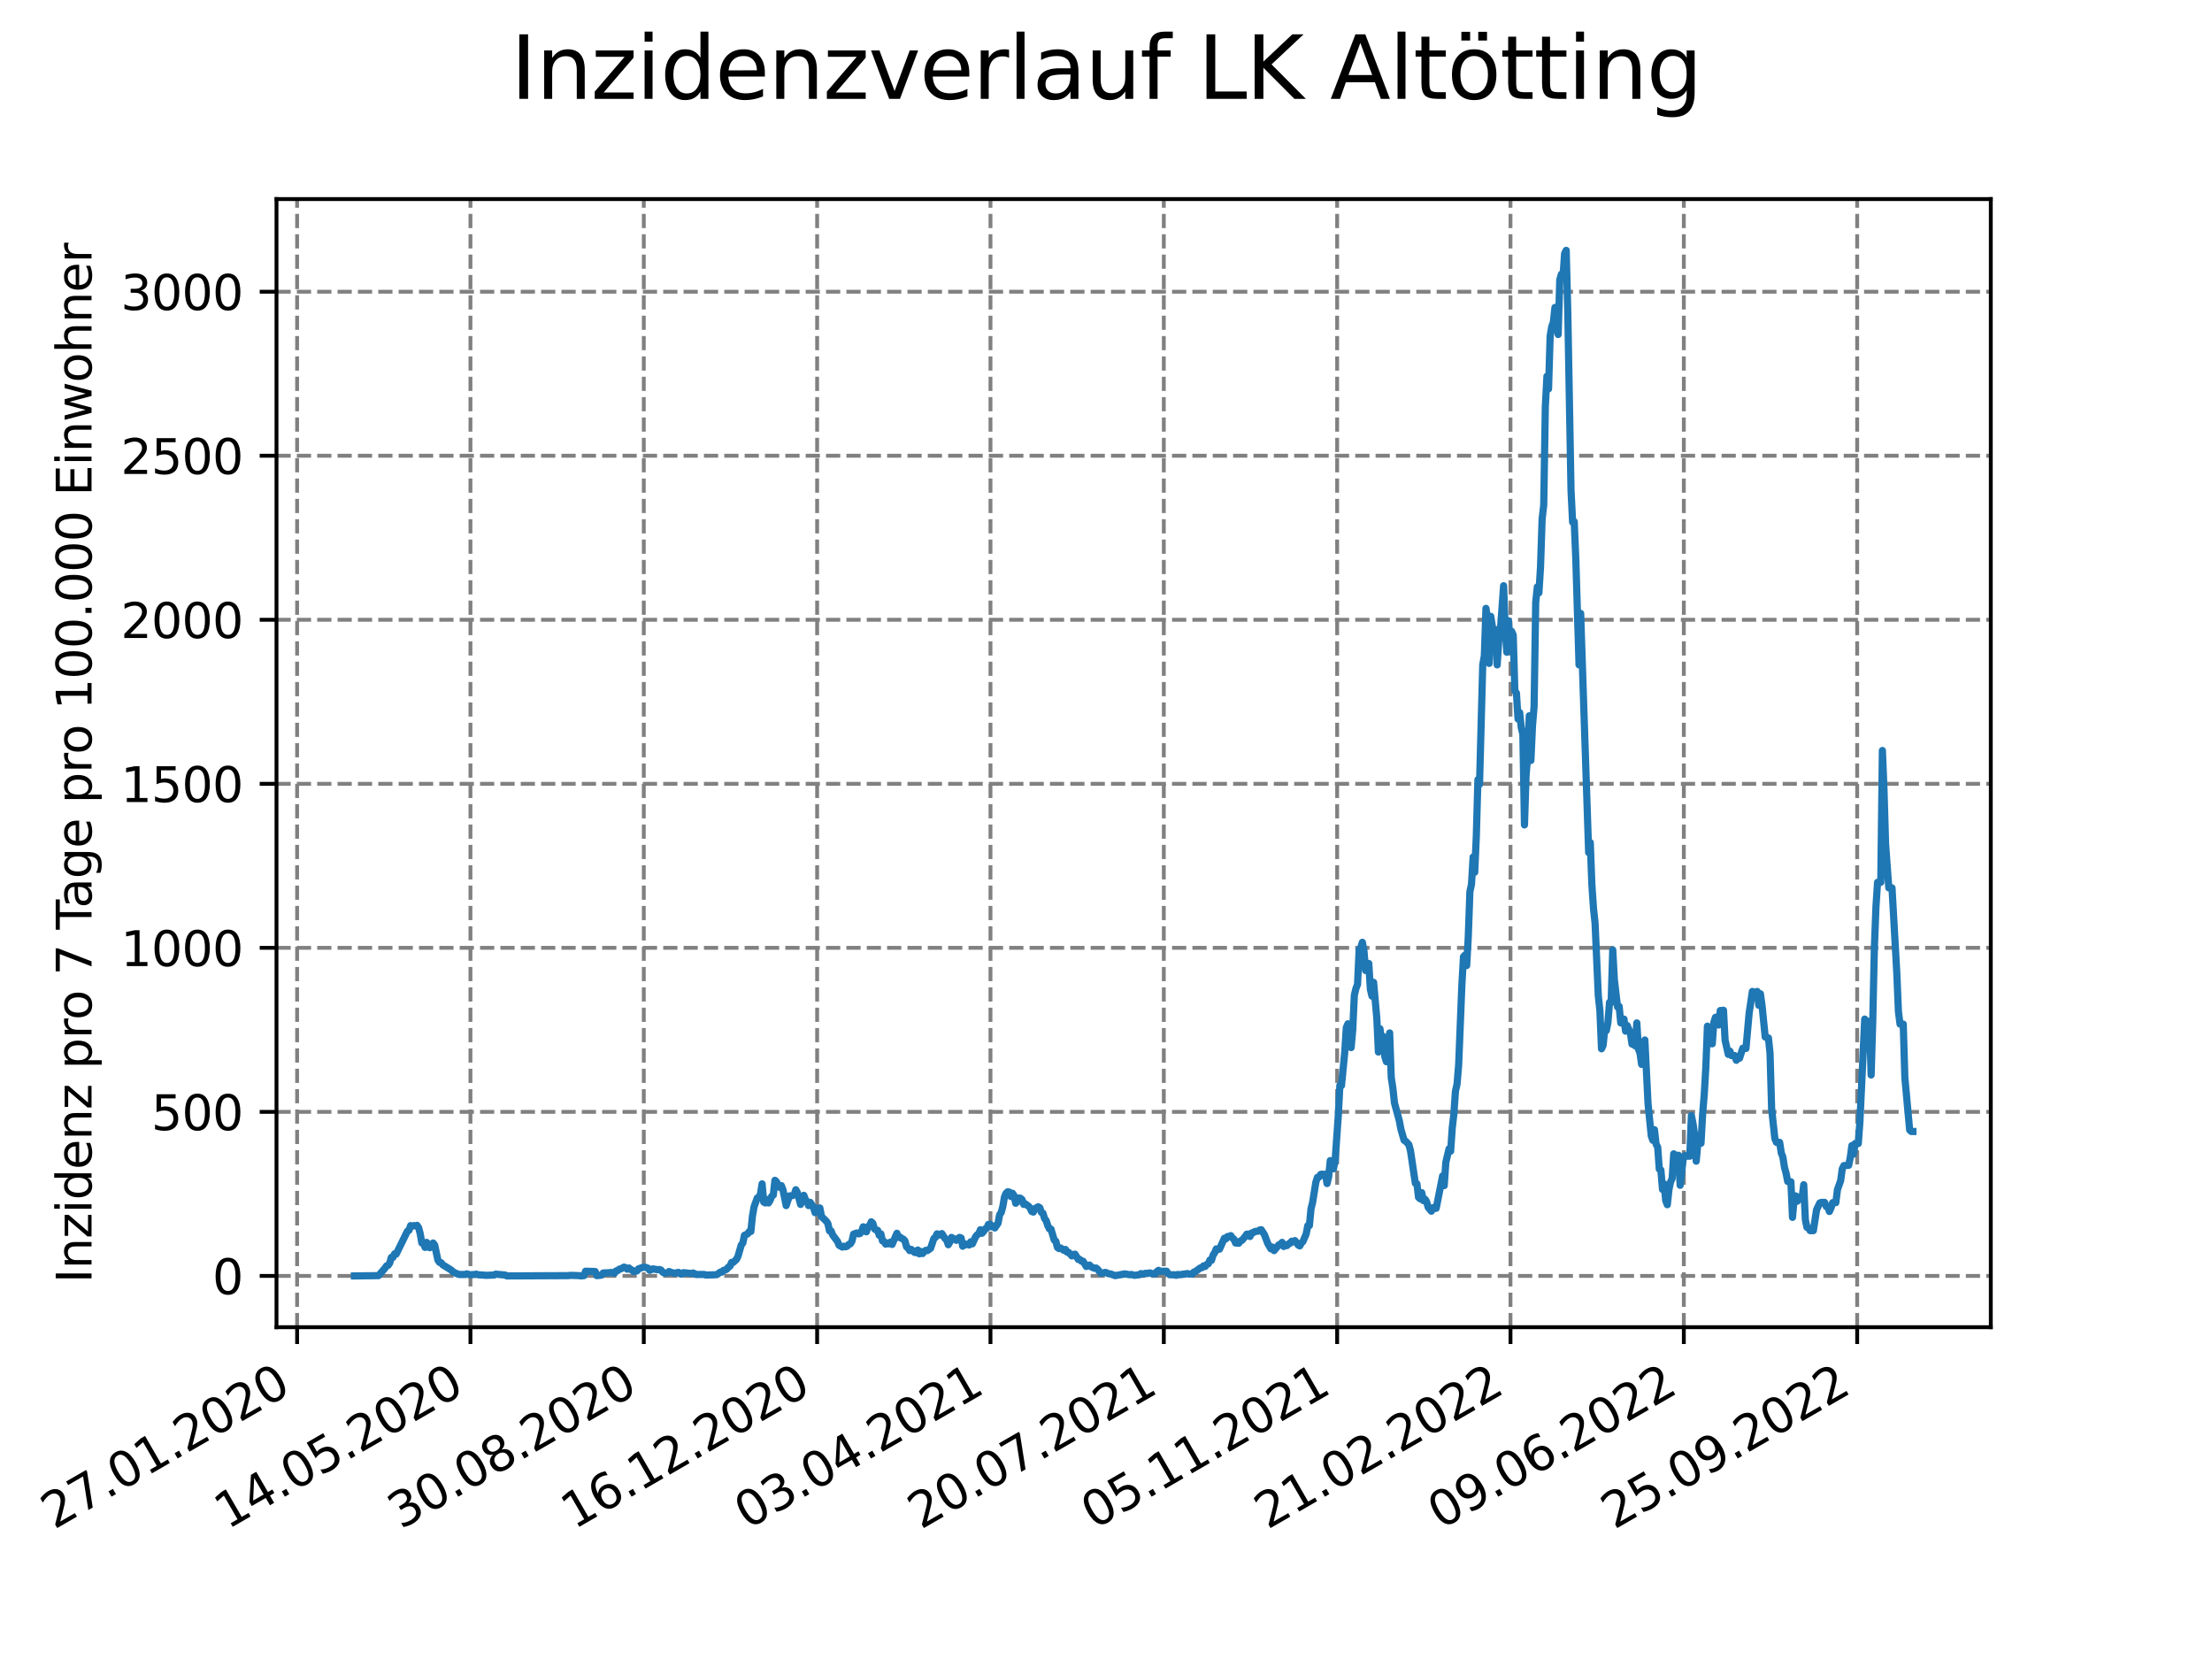 <?xml version="1.0" encoding="utf-8" standalone="no"?>
<!DOCTYPE svg PUBLIC "-//W3C//DTD SVG 1.1//EN"
  "http://www.w3.org/Graphics/SVG/1.1/DTD/svg11.dtd">
<svg xmlns:xlink="http://www.w3.org/1999/xlink" width="460.8pt" height="345.6pt" viewBox="0 0 460.8 345.6" xmlns="http://www.w3.org/2000/svg" version="1.1">
 <defs>
  <style type="text/css">*{stroke-linejoin: round; stroke-linecap: butt}</style>
 </defs>
 <g id="figure_1">
  <g id="patch_1">
   <path d="M 0 345.6 
L 460.8 345.6 
L 460.8 0 
L 0 0 
z
" style="fill: #ffffff"/>
  </g>
  <g id="axes_1">
   <g id="patch_2">
    <path d="M 57.6 276.48 
L 414.72 276.48 
L 414.72 41.472 
L 57.6 41.472 
z
" style="fill: #ffffff"/>
   </g>
   <g id="matplotlib.axis_1">
    <g id="xtick_1">
     <g id="line2d_1">
      <path d="M 61.894 276.48 
L 61.894 41.472 
" clip-path="url(#pa3d61d5b6d)" style="fill: none; stroke-dasharray: 2.96,1.28; stroke-dashoffset: 0; stroke: #808080; stroke-width: 0.8"/>
     </g>
     <g id="line2d_2">
      <defs>
       <path id="mc688e5d297" d="M 0 0 
L 0 3.5 
" style="stroke: #000000; stroke-width: 0.8"/>
      </defs>
      <g>
       <use xlink:href="#mc688e5d297" x="61.894" y="276.48" style="stroke: #000000; stroke-width: 0.8"/>
      </g>
     </g>
     <g id="text_1">
      <!-- 27.01.2020 -->
      <g transform="translate(11.268 318.689) rotate(-30) scale(0.1 -0.1)">
       <defs>
        <path id="DejaVuSans-32" d="M 1228 531 
L 3431 531 
L 3431 0 
L 469 0 
L 469 531 
Q 828 903 1448 1529 
Q 2069 2156 2228 2338 
Q 2531 2678 2651 2914 
Q 2772 3150 2772 3378 
Q 2772 3750 2511 3984 
Q 2250 4219 1831 4219 
Q 1534 4219 1204 4116 
Q 875 4013 500 3803 
L 500 4441 
Q 881 4594 1212 4672 
Q 1544 4750 1819 4750 
Q 2544 4750 2975 4387 
Q 3406 4025 3406 3419 
Q 3406 3131 3298 2873 
Q 3191 2616 2906 2266 
Q 2828 2175 2409 1742 
Q 1991 1309 1228 531 
z
" transform="scale(0.016)"/>
        <path id="DejaVuSans-37" d="M 525 4666 
L 3525 4666 
L 3525 4397 
L 1831 0 
L 1172 0 
L 2766 4134 
L 525 4134 
L 525 4666 
z
" transform="scale(0.016)"/>
        <path id="DejaVuSans-2e" d="M 684 794 
L 1344 794 
L 1344 0 
L 684 0 
L 684 794 
z
" transform="scale(0.016)"/>
        <path id="DejaVuSans-30" d="M 2034 4250 
Q 1547 4250 1301 3770 
Q 1056 3291 1056 2328 
Q 1056 1369 1301 889 
Q 1547 409 2034 409 
Q 2525 409 2770 889 
Q 3016 1369 3016 2328 
Q 3016 3291 2770 3770 
Q 2525 4250 2034 4250 
z
M 2034 4750 
Q 2819 4750 3233 4129 
Q 3647 3509 3647 2328 
Q 3647 1150 3233 529 
Q 2819 -91 2034 -91 
Q 1250 -91 836 529 
Q 422 1150 422 2328 
Q 422 3509 836 4129 
Q 1250 4750 2034 4750 
z
" transform="scale(0.016)"/>
        <path id="DejaVuSans-31" d="M 794 531 
L 1825 531 
L 1825 4091 
L 703 3866 
L 703 4441 
L 1819 4666 
L 2450 4666 
L 2450 531 
L 3481 531 
L 3481 0 
L 794 0 
L 794 531 
z
" transform="scale(0.016)"/>
       </defs>
       <use xlink:href="#DejaVuSans-32"/>
       <use xlink:href="#DejaVuSans-37" x="63.623"/>
       <use xlink:href="#DejaVuSans-2e" x="127.246"/>
       <use xlink:href="#DejaVuSans-30" x="159.033"/>
       <use xlink:href="#DejaVuSans-31" x="222.656"/>
       <use xlink:href="#DejaVuSans-2e" x="286.279"/>
       <use xlink:href="#DejaVuSans-32" x="318.066"/>
       <use xlink:href="#DejaVuSans-30" x="381.689"/>
       <use xlink:href="#DejaVuSans-32" x="445.312"/>
       <use xlink:href="#DejaVuSans-30" x="508.936"/>
      </g>
     </g>
    </g>
    <g id="xtick_2">
     <g id="line2d_3">
      <path d="M 98.003 276.48 
L 98.003 41.472 
" clip-path="url(#pa3d61d5b6d)" style="fill: none; stroke-dasharray: 2.96,1.28; stroke-dashoffset: 0; stroke: #808080; stroke-width: 0.8"/>
     </g>
     <g id="line2d_4">
      <g>
       <use xlink:href="#mc688e5d297" x="98.003" y="276.48" style="stroke: #000000; stroke-width: 0.8"/>
      </g>
     </g>
     <g id="text_2">
      <!-- 14.05.2020 -->
      <g transform="translate(47.378 318.689) rotate(-30) scale(0.1 -0.1)">
       <defs>
        <path id="DejaVuSans-34" d="M 2419 4116 
L 825 1625 
L 2419 1625 
L 2419 4116 
z
M 2253 4666 
L 3047 4666 
L 3047 1625 
L 3713 1625 
L 3713 1100 
L 3047 1100 
L 3047 0 
L 2419 0 
L 2419 1100 
L 313 1100 
L 313 1709 
L 2253 4666 
z
" transform="scale(0.016)"/>
        <path id="DejaVuSans-35" d="M 691 4666 
L 3169 4666 
L 3169 4134 
L 1269 4134 
L 1269 2991 
Q 1406 3038 1543 3061 
Q 1681 3084 1819 3084 
Q 2600 3084 3056 2656 
Q 3513 2228 3513 1497 
Q 3513 744 3044 326 
Q 2575 -91 1722 -91 
Q 1428 -91 1123 -41 
Q 819 9 494 109 
L 494 744 
Q 775 591 1075 516 
Q 1375 441 1709 441 
Q 2250 441 2565 725 
Q 2881 1009 2881 1497 
Q 2881 1984 2565 2268 
Q 2250 2553 1709 2553 
Q 1456 2553 1204 2497 
Q 953 2441 691 2322 
L 691 4666 
z
" transform="scale(0.016)"/>
       </defs>
       <use xlink:href="#DejaVuSans-31"/>
       <use xlink:href="#DejaVuSans-34" x="63.623"/>
       <use xlink:href="#DejaVuSans-2e" x="127.246"/>
       <use xlink:href="#DejaVuSans-30" x="159.033"/>
       <use xlink:href="#DejaVuSans-35" x="222.656"/>
       <use xlink:href="#DejaVuSans-2e" x="286.279"/>
       <use xlink:href="#DejaVuSans-32" x="318.066"/>
       <use xlink:href="#DejaVuSans-30" x="381.689"/>
       <use xlink:href="#DejaVuSans-32" x="445.312"/>
       <use xlink:href="#DejaVuSans-30" x="508.936"/>
      </g>
     </g>
    </g>
    <g id="xtick_3">
     <g id="line2d_5">
      <path d="M 134.113 276.48 
L 134.113 41.472 
" clip-path="url(#pa3d61d5b6d)" style="fill: none; stroke-dasharray: 2.96,1.28; stroke-dashoffset: 0; stroke: #808080; stroke-width: 0.8"/>
     </g>
     <g id="line2d_6">
      <g>
       <use xlink:href="#mc688e5d297" x="134.113" y="276.48" style="stroke: #000000; stroke-width: 0.8"/>
      </g>
     </g>
     <g id="text_3">
      <!-- 30.08.2020 -->
      <g transform="translate(83.488 318.689) rotate(-30) scale(0.1 -0.1)">
       <defs>
        <path id="DejaVuSans-33" d="M 2597 2516 
Q 3050 2419 3304 2112 
Q 3559 1806 3559 1356 
Q 3559 666 3084 287 
Q 2609 -91 1734 -91 
Q 1441 -91 1130 -33 
Q 819 25 488 141 
L 488 750 
Q 750 597 1062 519 
Q 1375 441 1716 441 
Q 2309 441 2620 675 
Q 2931 909 2931 1356 
Q 2931 1769 2642 2001 
Q 2353 2234 1838 2234 
L 1294 2234 
L 1294 2753 
L 1863 2753 
Q 2328 2753 2575 2939 
Q 2822 3125 2822 3475 
Q 2822 3834 2567 4026 
Q 2313 4219 1838 4219 
Q 1578 4219 1281 4162 
Q 984 4106 628 3988 
L 628 4550 
Q 988 4650 1302 4700 
Q 1616 4750 1894 4750 
Q 2613 4750 3031 4423 
Q 3450 4097 3450 3541 
Q 3450 3153 3228 2886 
Q 3006 2619 2597 2516 
z
" transform="scale(0.016)"/>
        <path id="DejaVuSans-38" d="M 2034 2216 
Q 1584 2216 1326 1975 
Q 1069 1734 1069 1313 
Q 1069 891 1326 650 
Q 1584 409 2034 409 
Q 2484 409 2743 651 
Q 3003 894 3003 1313 
Q 3003 1734 2745 1975 
Q 2488 2216 2034 2216 
z
M 1403 2484 
Q 997 2584 770 2862 
Q 544 3141 544 3541 
Q 544 4100 942 4425 
Q 1341 4750 2034 4750 
Q 2731 4750 3128 4425 
Q 3525 4100 3525 3541 
Q 3525 3141 3298 2862 
Q 3072 2584 2669 2484 
Q 3125 2378 3379 2068 
Q 3634 1759 3634 1313 
Q 3634 634 3220 271 
Q 2806 -91 2034 -91 
Q 1263 -91 848 271 
Q 434 634 434 1313 
Q 434 1759 690 2068 
Q 947 2378 1403 2484 
z
M 1172 3481 
Q 1172 3119 1398 2916 
Q 1625 2713 2034 2713 
Q 2441 2713 2670 2916 
Q 2900 3119 2900 3481 
Q 2900 3844 2670 4047 
Q 2441 4250 2034 4250 
Q 1625 4250 1398 4047 
Q 1172 3844 1172 3481 
z
" transform="scale(0.016)"/>
       </defs>
       <use xlink:href="#DejaVuSans-33"/>
       <use xlink:href="#DejaVuSans-30" x="63.623"/>
       <use xlink:href="#DejaVuSans-2e" x="127.246"/>
       <use xlink:href="#DejaVuSans-30" x="159.033"/>
       <use xlink:href="#DejaVuSans-38" x="222.656"/>
       <use xlink:href="#DejaVuSans-2e" x="286.279"/>
       <use xlink:href="#DejaVuSans-32" x="318.066"/>
       <use xlink:href="#DejaVuSans-30" x="381.689"/>
       <use xlink:href="#DejaVuSans-32" x="445.312"/>
       <use xlink:href="#DejaVuSans-30" x="508.936"/>
      </g>
     </g>
    </g>
    <g id="xtick_4">
     <g id="line2d_7">
      <path d="M 170.223 276.48 
L 170.223 41.472 
" clip-path="url(#pa3d61d5b6d)" style="fill: none; stroke-dasharray: 2.96,1.28; stroke-dashoffset: 0; stroke: #808080; stroke-width: 0.8"/>
     </g>
     <g id="line2d_8">
      <g>
       <use xlink:href="#mc688e5d297" x="170.223" y="276.48" style="stroke: #000000; stroke-width: 0.8"/>
      </g>
     </g>
     <g id="text_4">
      <!-- 16.12.2020 -->
      <g transform="translate(119.598 318.689) rotate(-30) scale(0.1 -0.1)">
       <defs>
        <path id="DejaVuSans-36" d="M 2113 2584 
Q 1688 2584 1439 2293 
Q 1191 2003 1191 1497 
Q 1191 994 1439 701 
Q 1688 409 2113 409 
Q 2538 409 2786 701 
Q 3034 994 3034 1497 
Q 3034 2003 2786 2293 
Q 2538 2584 2113 2584 
z
M 3366 4563 
L 3366 3988 
Q 3128 4100 2886 4159 
Q 2644 4219 2406 4219 
Q 1781 4219 1451 3797 
Q 1122 3375 1075 2522 
Q 1259 2794 1537 2939 
Q 1816 3084 2150 3084 
Q 2853 3084 3261 2657 
Q 3669 2231 3669 1497 
Q 3669 778 3244 343 
Q 2819 -91 2113 -91 
Q 1303 -91 875 529 
Q 447 1150 447 2328 
Q 447 3434 972 4092 
Q 1497 4750 2381 4750 
Q 2619 4750 2861 4703 
Q 3103 4656 3366 4563 
z
" transform="scale(0.016)"/>
       </defs>
       <use xlink:href="#DejaVuSans-31"/>
       <use xlink:href="#DejaVuSans-36" x="63.623"/>
       <use xlink:href="#DejaVuSans-2e" x="127.246"/>
       <use xlink:href="#DejaVuSans-31" x="159.033"/>
       <use xlink:href="#DejaVuSans-32" x="222.656"/>
       <use xlink:href="#DejaVuSans-2e" x="286.279"/>
       <use xlink:href="#DejaVuSans-32" x="318.066"/>
       <use xlink:href="#DejaVuSans-30" x="381.689"/>
       <use xlink:href="#DejaVuSans-32" x="445.312"/>
       <use xlink:href="#DejaVuSans-30" x="508.936"/>
      </g>
     </g>
    </g>
    <g id="xtick_5">
     <g id="line2d_9">
      <path d="M 206.333 276.48 
L 206.333 41.472 
" clip-path="url(#pa3d61d5b6d)" style="fill: none; stroke-dasharray: 2.96,1.28; stroke-dashoffset: 0; stroke: #808080; stroke-width: 0.8"/>
     </g>
     <g id="line2d_10">
      <g>
       <use xlink:href="#mc688e5d297" x="206.333" y="276.48" style="stroke: #000000; stroke-width: 0.8"/>
      </g>
     </g>
     <g id="text_5">
      <!-- 03.04.2021 -->
      <g transform="translate(155.708 318.689) rotate(-30) scale(0.1 -0.1)">
       <use xlink:href="#DejaVuSans-30"/>
       <use xlink:href="#DejaVuSans-33" x="63.623"/>
       <use xlink:href="#DejaVuSans-2e" x="127.246"/>
       <use xlink:href="#DejaVuSans-30" x="159.033"/>
       <use xlink:href="#DejaVuSans-34" x="222.656"/>
       <use xlink:href="#DejaVuSans-2e" x="286.279"/>
       <use xlink:href="#DejaVuSans-32" x="318.066"/>
       <use xlink:href="#DejaVuSans-30" x="381.689"/>
       <use xlink:href="#DejaVuSans-32" x="445.312"/>
       <use xlink:href="#DejaVuSans-31" x="508.936"/>
      </g>
     </g>
    </g>
    <g id="xtick_6">
     <g id="line2d_11">
      <path d="M 242.443 276.48 
L 242.443 41.472 
" clip-path="url(#pa3d61d5b6d)" style="fill: none; stroke-dasharray: 2.96,1.28; stroke-dashoffset: 0; stroke: #808080; stroke-width: 0.8"/>
     </g>
     <g id="line2d_12">
      <g>
       <use xlink:href="#mc688e5d297" x="242.443" y="276.48" style="stroke: #000000; stroke-width: 0.8"/>
      </g>
     </g>
     <g id="text_6">
      <!-- 20.07.2021 -->
      <g transform="translate(191.818 318.689) rotate(-30) scale(0.1 -0.1)">
       <use xlink:href="#DejaVuSans-32"/>
       <use xlink:href="#DejaVuSans-30" x="63.623"/>
       <use xlink:href="#DejaVuSans-2e" x="127.246"/>
       <use xlink:href="#DejaVuSans-30" x="159.033"/>
       <use xlink:href="#DejaVuSans-37" x="222.656"/>
       <use xlink:href="#DejaVuSans-2e" x="286.279"/>
       <use xlink:href="#DejaVuSans-32" x="318.066"/>
       <use xlink:href="#DejaVuSans-30" x="381.689"/>
       <use xlink:href="#DejaVuSans-32" x="445.312"/>
       <use xlink:href="#DejaVuSans-31" x="508.936"/>
      </g>
     </g>
    </g>
    <g id="xtick_7">
     <g id="line2d_13">
      <path d="M 278.553 276.48 
L 278.553 41.472 
" clip-path="url(#pa3d61d5b6d)" style="fill: none; stroke-dasharray: 2.96,1.28; stroke-dashoffset: 0; stroke: #808080; stroke-width: 0.8"/>
     </g>
     <g id="line2d_14">
      <g>
       <use xlink:href="#mc688e5d297" x="278.553" y="276.48" style="stroke: #000000; stroke-width: 0.8"/>
      </g>
     </g>
     <g id="text_7">
      <!-- 05.11.2021 -->
      <g transform="translate(227.928 318.689) rotate(-30) scale(0.1 -0.1)">
       <use xlink:href="#DejaVuSans-30"/>
       <use xlink:href="#DejaVuSans-35" x="63.623"/>
       <use xlink:href="#DejaVuSans-2e" x="127.246"/>
       <use xlink:href="#DejaVuSans-31" x="159.033"/>
       <use xlink:href="#DejaVuSans-31" x="222.656"/>
       <use xlink:href="#DejaVuSans-2e" x="286.279"/>
       <use xlink:href="#DejaVuSans-32" x="318.066"/>
       <use xlink:href="#DejaVuSans-30" x="381.689"/>
       <use xlink:href="#DejaVuSans-32" x="445.312"/>
       <use xlink:href="#DejaVuSans-31" x="508.936"/>
      </g>
     </g>
    </g>
    <g id="xtick_8">
     <g id="line2d_15">
      <path d="M 314.663 276.48 
L 314.663 41.472 
" clip-path="url(#pa3d61d5b6d)" style="fill: none; stroke-dasharray: 2.96,1.28; stroke-dashoffset: 0; stroke: #808080; stroke-width: 0.8"/>
     </g>
     <g id="line2d_16">
      <g>
       <use xlink:href="#mc688e5d297" x="314.663" y="276.48" style="stroke: #000000; stroke-width: 0.8"/>
      </g>
     </g>
     <g id="text_8">
      <!-- 21.02.2022 -->
      <g transform="translate(264.038 318.689) rotate(-30) scale(0.1 -0.1)">
       <use xlink:href="#DejaVuSans-32"/>
       <use xlink:href="#DejaVuSans-31" x="63.623"/>
       <use xlink:href="#DejaVuSans-2e" x="127.246"/>
       <use xlink:href="#DejaVuSans-30" x="159.033"/>
       <use xlink:href="#DejaVuSans-32" x="222.656"/>
       <use xlink:href="#DejaVuSans-2e" x="286.279"/>
       <use xlink:href="#DejaVuSans-32" x="318.066"/>
       <use xlink:href="#DejaVuSans-30" x="381.689"/>
       <use xlink:href="#DejaVuSans-32" x="445.312"/>
       <use xlink:href="#DejaVuSans-32" x="508.936"/>
      </g>
     </g>
    </g>
    <g id="xtick_9">
     <g id="line2d_17">
      <path d="M 350.773 276.48 
L 350.773 41.472 
" clip-path="url(#pa3d61d5b6d)" style="fill: none; stroke-dasharray: 2.96,1.28; stroke-dashoffset: 0; stroke: #808080; stroke-width: 0.8"/>
     </g>
     <g id="line2d_18">
      <g>
       <use xlink:href="#mc688e5d297" x="350.773" y="276.48" style="stroke: #000000; stroke-width: 0.8"/>
      </g>
     </g>
     <g id="text_9">
      <!-- 09.06.2022 -->
      <g transform="translate(300.147 318.689) rotate(-30) scale(0.1 -0.1)">
       <defs>
        <path id="DejaVuSans-39" d="M 703 97 
L 703 672 
Q 941 559 1184 500 
Q 1428 441 1663 441 
Q 2288 441 2617 861 
Q 2947 1281 2994 2138 
Q 2813 1869 2534 1725 
Q 2256 1581 1919 1581 
Q 1219 1581 811 2004 
Q 403 2428 403 3163 
Q 403 3881 828 4315 
Q 1253 4750 1959 4750 
Q 2769 4750 3195 4129 
Q 3622 3509 3622 2328 
Q 3622 1225 3098 567 
Q 2575 -91 1691 -91 
Q 1453 -91 1209 -44 
Q 966 3 703 97 
z
M 1959 2075 
Q 2384 2075 2632 2365 
Q 2881 2656 2881 3163 
Q 2881 3666 2632 3958 
Q 2384 4250 1959 4250 
Q 1534 4250 1286 3958 
Q 1038 3666 1038 3163 
Q 1038 2656 1286 2365 
Q 1534 2075 1959 2075 
z
" transform="scale(0.016)"/>
       </defs>
       <use xlink:href="#DejaVuSans-30"/>
       <use xlink:href="#DejaVuSans-39" x="63.623"/>
       <use xlink:href="#DejaVuSans-2e" x="127.246"/>
       <use xlink:href="#DejaVuSans-30" x="159.033"/>
       <use xlink:href="#DejaVuSans-36" x="222.656"/>
       <use xlink:href="#DejaVuSans-2e" x="286.279"/>
       <use xlink:href="#DejaVuSans-32" x="318.066"/>
       <use xlink:href="#DejaVuSans-30" x="381.689"/>
       <use xlink:href="#DejaVuSans-32" x="445.312"/>
       <use xlink:href="#DejaVuSans-32" x="508.936"/>
      </g>
     </g>
    </g>
    <g id="xtick_10">
     <g id="line2d_19">
      <path d="M 386.883 276.48 
L 386.883 41.472 
" clip-path="url(#pa3d61d5b6d)" style="fill: none; stroke-dasharray: 2.96,1.28; stroke-dashoffset: 0; stroke: #808080; stroke-width: 0.8"/>
     </g>
     <g id="line2d_20">
      <g>
       <use xlink:href="#mc688e5d297" x="386.883" y="276.48" style="stroke: #000000; stroke-width: 0.8"/>
      </g>
     </g>
     <g id="text_10">
      <!-- 25.09.2022 -->
      <g transform="translate(336.257 318.689) rotate(-30) scale(0.1 -0.1)">
       <use xlink:href="#DejaVuSans-32"/>
       <use xlink:href="#DejaVuSans-35" x="63.623"/>
       <use xlink:href="#DejaVuSans-2e" x="127.246"/>
       <use xlink:href="#DejaVuSans-30" x="159.033"/>
       <use xlink:href="#DejaVuSans-39" x="222.656"/>
       <use xlink:href="#DejaVuSans-2e" x="286.279"/>
       <use xlink:href="#DejaVuSans-32" x="318.066"/>
       <use xlink:href="#DejaVuSans-30" x="381.689"/>
       <use xlink:href="#DejaVuSans-32" x="445.312"/>
       <use xlink:href="#DejaVuSans-32" x="508.936"/>
      </g>
     </g>
    </g>
   </g>
   <g id="matplotlib.axis_2">
    <g id="ytick_1">
     <g id="line2d_21">
      <path d="M 57.6 265.798 
L 414.72 265.798 
" clip-path="url(#pa3d61d5b6d)" style="fill: none; stroke-dasharray: 2.96,1.28; stroke-dashoffset: 0; stroke: #808080; stroke-width: 0.8"/>
     </g>
     <g id="line2d_22">
      <defs>
       <path id="mcb19c40292" d="M 0 0 
L -3.5 0 
" style="stroke: #000000; stroke-width: 0.8"/>
      </defs>
      <g>
       <use xlink:href="#mcb19c40292" x="57.6" y="265.798" style="stroke: #000000; stroke-width: 0.8"/>
      </g>
     </g>
     <g id="text_11">
      <!-- 0 -->
      <g transform="translate(44.237 269.597) scale(0.1 -0.1)">
       <use xlink:href="#DejaVuSans-30"/>
      </g>
     </g>
    </g>
    <g id="ytick_2">
     <g id="line2d_23">
      <path d="M 57.6 231.626 
L 414.72 231.626 
" clip-path="url(#pa3d61d5b6d)" style="fill: none; stroke-dasharray: 2.96,1.28; stroke-dashoffset: 0; stroke: #808080; stroke-width: 0.8"/>
     </g>
     <g id="line2d_24">
      <g>
       <use xlink:href="#mcb19c40292" x="57.6" y="231.626" style="stroke: #000000; stroke-width: 0.8"/>
      </g>
     </g>
     <g id="text_12">
      <!-- 500 -->
      <g transform="translate(31.512 235.425) scale(0.1 -0.1)">
       <use xlink:href="#DejaVuSans-35"/>
       <use xlink:href="#DejaVuSans-30" x="63.623"/>
       <use xlink:href="#DejaVuSans-30" x="127.246"/>
      </g>
     </g>
    </g>
    <g id="ytick_3">
     <g id="line2d_25">
      <path d="M 57.6 197.454 
L 414.72 197.454 
" clip-path="url(#pa3d61d5b6d)" style="fill: none; stroke-dasharray: 2.96,1.28; stroke-dashoffset: 0; stroke: #808080; stroke-width: 0.8"/>
     </g>
     <g id="line2d_26">
      <g>
       <use xlink:href="#mcb19c40292" x="57.6" y="197.454" style="stroke: #000000; stroke-width: 0.8"/>
      </g>
     </g>
     <g id="text_13">
      <!-- 1000 -->
      <g transform="translate(25.15 201.253) scale(0.1 -0.1)">
       <use xlink:href="#DejaVuSans-31"/>
       <use xlink:href="#DejaVuSans-30" x="63.623"/>
       <use xlink:href="#DejaVuSans-30" x="127.246"/>
       <use xlink:href="#DejaVuSans-30" x="190.869"/>
      </g>
     </g>
    </g>
    <g id="ytick_4">
     <g id="line2d_27">
      <path d="M 57.6 163.282 
L 414.72 163.282 
" clip-path="url(#pa3d61d5b6d)" style="fill: none; stroke-dasharray: 2.96,1.28; stroke-dashoffset: 0; stroke: #808080; stroke-width: 0.8"/>
     </g>
     <g id="line2d_28">
      <g>
       <use xlink:href="#mcb19c40292" x="57.6" y="163.282" style="stroke: #000000; stroke-width: 0.8"/>
      </g>
     </g>
     <g id="text_14">
      <!-- 1500 -->
      <g transform="translate(25.15 167.081) scale(0.1 -0.1)">
       <use xlink:href="#DejaVuSans-31"/>
       <use xlink:href="#DejaVuSans-35" x="63.623"/>
       <use xlink:href="#DejaVuSans-30" x="127.246"/>
       <use xlink:href="#DejaVuSans-30" x="190.869"/>
      </g>
     </g>
    </g>
    <g id="ytick_5">
     <g id="line2d_29">
      <path d="M 57.6 129.11 
L 414.72 129.11 
" clip-path="url(#pa3d61d5b6d)" style="fill: none; stroke-dasharray: 2.96,1.28; stroke-dashoffset: 0; stroke: #808080; stroke-width: 0.8"/>
     </g>
     <g id="line2d_30">
      <g>
       <use xlink:href="#mcb19c40292" x="57.6" y="129.11" style="stroke: #000000; stroke-width: 0.8"/>
      </g>
     </g>
     <g id="text_15">
      <!-- 2000 -->
      <g transform="translate(25.15 132.909) scale(0.1 -0.1)">
       <use xlink:href="#DejaVuSans-32"/>
       <use xlink:href="#DejaVuSans-30" x="63.623"/>
       <use xlink:href="#DejaVuSans-30" x="127.246"/>
       <use xlink:href="#DejaVuSans-30" x="190.869"/>
      </g>
     </g>
    </g>
    <g id="ytick_6">
     <g id="line2d_31">
      <path d="M 57.6 94.938 
L 414.72 94.938 
" clip-path="url(#pa3d61d5b6d)" style="fill: none; stroke-dasharray: 2.96,1.28; stroke-dashoffset: 0; stroke: #808080; stroke-width: 0.8"/>
     </g>
     <g id="line2d_32">
      <g>
       <use xlink:href="#mcb19c40292" x="57.6" y="94.938" style="stroke: #000000; stroke-width: 0.8"/>
      </g>
     </g>
     <g id="text_16">
      <!-- 2500 -->
      <g transform="translate(25.15 98.737) scale(0.1 -0.1)">
       <use xlink:href="#DejaVuSans-32"/>
       <use xlink:href="#DejaVuSans-35" x="63.623"/>
       <use xlink:href="#DejaVuSans-30" x="127.246"/>
       <use xlink:href="#DejaVuSans-30" x="190.869"/>
      </g>
     </g>
    </g>
    <g id="ytick_7">
     <g id="line2d_33">
      <path d="M 57.6 60.766 
L 414.72 60.766 
" clip-path="url(#pa3d61d5b6d)" style="fill: none; stroke-dasharray: 2.96,1.28; stroke-dashoffset: 0; stroke: #808080; stroke-width: 0.8"/>
     </g>
     <g id="line2d_34">
      <g>
       <use xlink:href="#mcb19c40292" x="57.6" y="60.766" style="stroke: #000000; stroke-width: 0.8"/>
      </g>
     </g>
     <g id="text_17">
      <!-- 3000 -->
      <g transform="translate(25.15 64.565) scale(0.1 -0.1)">
       <use xlink:href="#DejaVuSans-33"/>
       <use xlink:href="#DejaVuSans-30" x="63.623"/>
       <use xlink:href="#DejaVuSans-30" x="127.246"/>
       <use xlink:href="#DejaVuSans-30" x="190.869"/>
      </g>
     </g>
    </g>
    <g id="text_18">
     <!-- Inzidenz pro 7 Tage pro 100.000 Einwohner -->
     <g transform="translate(19.07 267.301) rotate(-90) scale(0.1 -0.1)">
      <defs>
       <path id="DejaVuSans-49" d="M 628 4666 
L 1259 4666 
L 1259 0 
L 628 0 
L 628 4666 
z
" transform="scale(0.016)"/>
       <path id="DejaVuSans-6e" d="M 3513 2113 
L 3513 0 
L 2938 0 
L 2938 2094 
Q 2938 2591 2744 2837 
Q 2550 3084 2163 3084 
Q 1697 3084 1428 2787 
Q 1159 2491 1159 1978 
L 1159 0 
L 581 0 
L 581 3500 
L 1159 3500 
L 1159 2956 
Q 1366 3272 1645 3428 
Q 1925 3584 2291 3584 
Q 2894 3584 3203 3211 
Q 3513 2838 3513 2113 
z
" transform="scale(0.016)"/>
       <path id="DejaVuSans-7a" d="M 353 3500 
L 3084 3500 
L 3084 2975 
L 922 459 
L 3084 459 
L 3084 0 
L 275 0 
L 275 525 
L 2438 3041 
L 353 3041 
L 353 3500 
z
" transform="scale(0.016)"/>
       <path id="DejaVuSans-69" d="M 603 3500 
L 1178 3500 
L 1178 0 
L 603 0 
L 603 3500 
z
M 603 4863 
L 1178 4863 
L 1178 4134 
L 603 4134 
L 603 4863 
z
" transform="scale(0.016)"/>
       <path id="DejaVuSans-64" d="M 2906 2969 
L 2906 4863 
L 3481 4863 
L 3481 0 
L 2906 0 
L 2906 525 
Q 2725 213 2448 61 
Q 2172 -91 1784 -91 
Q 1150 -91 751 415 
Q 353 922 353 1747 
Q 353 2572 751 3078 
Q 1150 3584 1784 3584 
Q 2172 3584 2448 3432 
Q 2725 3281 2906 2969 
z
M 947 1747 
Q 947 1113 1208 752 
Q 1469 391 1925 391 
Q 2381 391 2643 752 
Q 2906 1113 2906 1747 
Q 2906 2381 2643 2742 
Q 2381 3103 1925 3103 
Q 1469 3103 1208 2742 
Q 947 2381 947 1747 
z
" transform="scale(0.016)"/>
       <path id="DejaVuSans-65" d="M 3597 1894 
L 3597 1613 
L 953 1613 
Q 991 1019 1311 708 
Q 1631 397 2203 397 
Q 2534 397 2845 478 
Q 3156 559 3463 722 
L 3463 178 
Q 3153 47 2828 -22 
Q 2503 -91 2169 -91 
Q 1331 -91 842 396 
Q 353 884 353 1716 
Q 353 2575 817 3079 
Q 1281 3584 2069 3584 
Q 2775 3584 3186 3129 
Q 3597 2675 3597 1894 
z
M 3022 2063 
Q 3016 2534 2758 2815 
Q 2500 3097 2075 3097 
Q 1594 3097 1305 2825 
Q 1016 2553 972 2059 
L 3022 2063 
z
" transform="scale(0.016)"/>
       <path id="DejaVuSans-20" transform="scale(0.016)"/>
       <path id="DejaVuSans-70" d="M 1159 525 
L 1159 -1331 
L 581 -1331 
L 581 3500 
L 1159 3500 
L 1159 2969 
Q 1341 3281 1617 3432 
Q 1894 3584 2278 3584 
Q 2916 3584 3314 3078 
Q 3713 2572 3713 1747 
Q 3713 922 3314 415 
Q 2916 -91 2278 -91 
Q 1894 -91 1617 61 
Q 1341 213 1159 525 
z
M 3116 1747 
Q 3116 2381 2855 2742 
Q 2594 3103 2138 3103 
Q 1681 3103 1420 2742 
Q 1159 2381 1159 1747 
Q 1159 1113 1420 752 
Q 1681 391 2138 391 
Q 2594 391 2855 752 
Q 3116 1113 3116 1747 
z
" transform="scale(0.016)"/>
       <path id="DejaVuSans-72" d="M 2631 2963 
Q 2534 3019 2420 3045 
Q 2306 3072 2169 3072 
Q 1681 3072 1420 2755 
Q 1159 2438 1159 1844 
L 1159 0 
L 581 0 
L 581 3500 
L 1159 3500 
L 1159 2956 
Q 1341 3275 1631 3429 
Q 1922 3584 2338 3584 
Q 2397 3584 2469 3576 
Q 2541 3569 2628 3553 
L 2631 2963 
z
" transform="scale(0.016)"/>
       <path id="DejaVuSans-6f" d="M 1959 3097 
Q 1497 3097 1228 2736 
Q 959 2375 959 1747 
Q 959 1119 1226 758 
Q 1494 397 1959 397 
Q 2419 397 2687 759 
Q 2956 1122 2956 1747 
Q 2956 2369 2687 2733 
Q 2419 3097 1959 3097 
z
M 1959 3584 
Q 2709 3584 3137 3096 
Q 3566 2609 3566 1747 
Q 3566 888 3137 398 
Q 2709 -91 1959 -91 
Q 1206 -91 779 398 
Q 353 888 353 1747 
Q 353 2609 779 3096 
Q 1206 3584 1959 3584 
z
" transform="scale(0.016)"/>
       <path id="DejaVuSans-54" d="M -19 4666 
L 3928 4666 
L 3928 4134 
L 2272 4134 
L 2272 0 
L 1638 0 
L 1638 4134 
L -19 4134 
L -19 4666 
z
" transform="scale(0.016)"/>
       <path id="DejaVuSans-61" d="M 2194 1759 
Q 1497 1759 1228 1600 
Q 959 1441 959 1056 
Q 959 750 1161 570 
Q 1363 391 1709 391 
Q 2188 391 2477 730 
Q 2766 1069 2766 1631 
L 2766 1759 
L 2194 1759 
z
M 3341 1997 
L 3341 0 
L 2766 0 
L 2766 531 
Q 2569 213 2275 61 
Q 1981 -91 1556 -91 
Q 1019 -91 701 211 
Q 384 513 384 1019 
Q 384 1609 779 1909 
Q 1175 2209 1959 2209 
L 2766 2209 
L 2766 2266 
Q 2766 2663 2505 2880 
Q 2244 3097 1772 3097 
Q 1472 3097 1187 3025 
Q 903 2953 641 2809 
L 641 3341 
Q 956 3463 1253 3523 
Q 1550 3584 1831 3584 
Q 2591 3584 2966 3190 
Q 3341 2797 3341 1997 
z
" transform="scale(0.016)"/>
       <path id="DejaVuSans-67" d="M 2906 1791 
Q 2906 2416 2648 2759 
Q 2391 3103 1925 3103 
Q 1463 3103 1205 2759 
Q 947 2416 947 1791 
Q 947 1169 1205 825 
Q 1463 481 1925 481 
Q 2391 481 2648 825 
Q 2906 1169 2906 1791 
z
M 3481 434 
Q 3481 -459 3084 -895 
Q 2688 -1331 1869 -1331 
Q 1566 -1331 1297 -1286 
Q 1028 -1241 775 -1147 
L 775 -588 
Q 1028 -725 1275 -790 
Q 1522 -856 1778 -856 
Q 2344 -856 2625 -561 
Q 2906 -266 2906 331 
L 2906 616 
Q 2728 306 2450 153 
Q 2172 0 1784 0 
Q 1141 0 747 490 
Q 353 981 353 1791 
Q 353 2603 747 3093 
Q 1141 3584 1784 3584 
Q 2172 3584 2450 3431 
Q 2728 3278 2906 2969 
L 2906 3500 
L 3481 3500 
L 3481 434 
z
" transform="scale(0.016)"/>
       <path id="DejaVuSans-45" d="M 628 4666 
L 3578 4666 
L 3578 4134 
L 1259 4134 
L 1259 2753 
L 3481 2753 
L 3481 2222 
L 1259 2222 
L 1259 531 
L 3634 531 
L 3634 0 
L 628 0 
L 628 4666 
z
" transform="scale(0.016)"/>
       <path id="DejaVuSans-77" d="M 269 3500 
L 844 3500 
L 1563 769 
L 2278 3500 
L 2956 3500 
L 3675 769 
L 4391 3500 
L 4966 3500 
L 4050 0 
L 3372 0 
L 2619 2869 
L 1863 0 
L 1184 0 
L 269 3500 
z
" transform="scale(0.016)"/>
       <path id="DejaVuSans-68" d="M 3513 2113 
L 3513 0 
L 2938 0 
L 2938 2094 
Q 2938 2591 2744 2837 
Q 2550 3084 2163 3084 
Q 1697 3084 1428 2787 
Q 1159 2491 1159 1978 
L 1159 0 
L 581 0 
L 581 4863 
L 1159 4863 
L 1159 2956 
Q 1366 3272 1645 3428 
Q 1925 3584 2291 3584 
Q 2894 3584 3203 3211 
Q 3513 2838 3513 2113 
z
" transform="scale(0.016)"/>
      </defs>
      <use xlink:href="#DejaVuSans-49"/>
      <use xlink:href="#DejaVuSans-6e" x="29.492"/>
      <use xlink:href="#DejaVuSans-7a" x="92.871"/>
      <use xlink:href="#DejaVuSans-69" x="145.361"/>
      <use xlink:href="#DejaVuSans-64" x="173.145"/>
      <use xlink:href="#DejaVuSans-65" x="236.621"/>
      <use xlink:href="#DejaVuSans-6e" x="298.145"/>
      <use xlink:href="#DejaVuSans-7a" x="361.523"/>
      <use xlink:href="#DejaVuSans-20" x="414.014"/>
      <use xlink:href="#DejaVuSans-70" x="445.801"/>
      <use xlink:href="#DejaVuSans-72" x="509.277"/>
      <use xlink:href="#DejaVuSans-6f" x="548.141"/>
      <use xlink:href="#DejaVuSans-20" x="609.322"/>
      <use xlink:href="#DejaVuSans-37" x="641.109"/>
      <use xlink:href="#DejaVuSans-20" x="704.732"/>
      <use xlink:href="#DejaVuSans-54" x="736.52"/>
      <use xlink:href="#DejaVuSans-61" x="781.104"/>
      <use xlink:href="#DejaVuSans-67" x="842.383"/>
      <use xlink:href="#DejaVuSans-65" x="905.859"/>
      <use xlink:href="#DejaVuSans-20" x="967.383"/>
      <use xlink:href="#DejaVuSans-70" x="999.17"/>
      <use xlink:href="#DejaVuSans-72" x="1062.646"/>
      <use xlink:href="#DejaVuSans-6f" x="1101.51"/>
      <use xlink:href="#DejaVuSans-20" x="1162.691"/>
      <use xlink:href="#DejaVuSans-31" x="1194.479"/>
      <use xlink:href="#DejaVuSans-30" x="1258.102"/>
      <use xlink:href="#DejaVuSans-30" x="1321.725"/>
      <use xlink:href="#DejaVuSans-2e" x="1385.348"/>
      <use xlink:href="#DejaVuSans-30" x="1417.135"/>
      <use xlink:href="#DejaVuSans-30" x="1480.758"/>
      <use xlink:href="#DejaVuSans-30" x="1544.381"/>
      <use xlink:href="#DejaVuSans-20" x="1608.004"/>
      <use xlink:href="#DejaVuSans-45" x="1639.791"/>
      <use xlink:href="#DejaVuSans-69" x="1702.975"/>
      <use xlink:href="#DejaVuSans-6e" x="1730.758"/>
      <use xlink:href="#DejaVuSans-77" x="1794.137"/>
      <use xlink:href="#DejaVuSans-6f" x="1875.924"/>
      <use xlink:href="#DejaVuSans-68" x="1937.105"/>
      <use xlink:href="#DejaVuSans-6e" x="2000.484"/>
      <use xlink:href="#DejaVuSans-65" x="2063.863"/>
      <use xlink:href="#DejaVuSans-72" x="2125.387"/>
     </g>
    </g>
   </g>
   <g id="line2d_35">
    <path d="M 73.833 265.798 
L 78.848 265.737 
L 80.185 264.204 
L 80.52 263.714 
L 80.854 263.592 
L 81.188 263.101 
L 81.523 261.937 
L 81.857 261.937 
L 82.191 261.201 
L 82.526 261.263 
L 84.866 256.482 
L 85.201 256.298 
L 85.535 255.318 
L 85.869 255.44 
L 86.204 255.318 
L 86.538 255.379 
L 86.872 255.257 
L 87.207 255.747 
L 87.541 257.034 
L 87.875 258.934 
L 88.21 258.934 
L 88.544 259.853 
L 88.879 258.811 
L 89.213 259.792 
L 89.547 259.914 
L 89.882 259.301 
L 90.216 258.934 
L 90.55 259.363 
L 91.219 262.488 
L 91.553 262.979 
L 91.888 263.04 
L 92.222 263.469 
L 93.894 264.511 
L 94.562 265.062 
L 95.566 265.491 
L 96.903 265.491 
L 97.237 265.369 
L 97.906 265.553 
L 98.909 265.491 
L 99.243 265.43 
L 99.578 265.553 
L 100.581 265.614 
L 101.249 265.675 
L 102.921 265.614 
L 103.256 265.43 
L 103.924 265.491 
L 104.593 265.553 
L 105.262 265.614 
L 105.596 265.798 
L 118.301 265.737 
L 118.97 265.675 
L 120.642 265.737 
L 120.976 265.798 
L 121.645 265.737 
L 121.979 264.817 
L 123.985 264.879 
L 124.32 265.737 
L 124.988 265.675 
L 125.323 265.614 
L 125.657 265.185 
L 126.994 265.124 
L 127.329 265.062 
L 127.998 265.246 
L 128.332 264.756 
L 128.666 264.695 
L 129.001 264.388 
L 129.335 264.327 
L 130.004 263.959 
L 130.338 264.082 
L 130.672 264.388 
L 131.007 264.143 
L 131.341 264.45 
L 131.675 264.572 
L 132.01 264.879 
L 132.678 264.756 
L 133.013 264.327 
L 133.682 264.082 
L 134.35 263.959 
L 135.019 264.204 
L 135.353 264.633 
L 136.022 264.327 
L 137.025 264.511 
L 137.359 264.45 
L 137.694 264.572 
L 138.028 265.001 
L 138.362 265.185 
L 139.031 265.185 
L 139.365 264.879 
L 140.369 265.246 
L 141.372 265.062 
L 141.706 265.369 
L 142.04 265.43 
L 142.375 265.124 
L 143.043 265.185 
L 144.046 265.308 
L 144.381 265.185 
L 145.049 265.491 
L 146.721 265.491 
L 147.056 265.614 
L 149.062 265.553 
L 149.396 265.491 
L 150.065 265.001 
L 150.399 265.001 
L 150.733 264.633 
L 151.068 264.572 
L 151.402 264.388 
L 151.736 263.959 
L 152.071 263.775 
L 152.405 262.979 
L 152.739 262.979 
L 153.408 262.366 
L 153.743 261.692 
L 154.411 259.363 
L 154.746 258.934 
L 155.08 257.34 
L 155.749 257.034 
L 156.083 256.544 
L 156.417 256.544 
L 156.752 253.295 
L 157.086 251.396 
L 157.755 249.557 
L 158.089 249.496 
L 158.423 248.699 
L 158.758 246.615 
L 159.092 250.415 
L 159.427 250.599 
L 159.761 249.863 
L 160.095 250.599 
L 160.43 250.047 
L 160.764 249.189 
L 161.098 248.944 
L 161.433 245.88 
L 161.767 246.186 
L 162.101 246.983 
L 162.436 247.351 
L 162.77 246.983 
L 163.104 247.841 
L 163.773 251.15 
L 164.442 249.128 
L 165.11 249.067 
L 165.445 248.883 
L 165.779 247.841 
L 166.114 248.454 
L 166.782 250.905 
L 167.117 249.557 
L 167.451 249.005 
L 167.785 249.863 
L 168.12 250.354 
L 168.454 251.15 
L 168.788 250.476 
L 169.457 251.518 
L 169.791 252.621 
L 170.126 251.702 
L 170.46 252.008 
L 170.794 251.641 
L 171.129 253.418 
L 172.132 254.399 
L 172.466 254.889 
L 172.801 256.421 
L 173.135 256.421 
L 173.469 257.279 
L 174.472 258.627 
L 174.807 259.424 
L 175.475 259.792 
L 175.81 259.608 
L 176.144 259.73 
L 176.478 259.608 
L 176.813 259.24 
L 177.147 259.118 
L 177.481 258.566 
L 177.816 257.095 
L 178.485 256.85 
L 178.819 257.034 
L 179.153 256.973 
L 179.488 256.482 
L 179.822 255.563 
L 180.156 256.482 
L 180.491 256.605 
L 180.825 255.502 
L 181.159 255.379 
L 181.494 254.521 
L 181.828 254.828 
L 182.162 255.992 
L 182.497 256.237 
L 182.831 256.298 
L 183.165 257.34 
L 183.5 257.034 
L 183.834 258.505 
L 184.168 258.627 
L 184.503 259.179 
L 184.837 258.934 
L 185.172 259.118 
L 185.506 258.75 
L 185.84 259.24 
L 186.843 256.911 
L 187.178 257.769 
L 187.512 257.708 
L 187.846 258.014 
L 188.181 258.137 
L 188.515 258.505 
L 188.849 259.73 
L 189.184 260.037 
L 189.518 260.527 
L 189.852 260.282 
L 190.521 260.895 
L 190.855 260.956 
L 191.19 260.405 
L 191.524 261.201 
L 191.859 260.711 
L 192.193 261.14 
L 192.527 260.711 
L 192.862 260.466 
L 193.196 260.527 
L 193.865 260.037 
L 194.533 258.014 
L 194.868 257.769 
L 195.202 257.034 
L 195.871 257.279 
L 196.205 256.973 
L 196.874 258.014 
L 197.208 258.321 
L 197.542 259.301 
L 197.877 258.75 
L 198.211 257.769 
L 198.546 258.014 
L 198.88 258.076 
L 199.214 258.382 
L 199.883 257.769 
L 200.217 257.892 
L 200.552 259.608 
L 200.886 259.056 
L 201.22 259.301 
L 201.555 259.179 
L 201.889 259.363 
L 202.223 258.689 
L 202.558 259.118 
L 203.226 257.647 
L 203.561 257.218 
L 203.895 257.034 
L 204.23 256.176 
L 204.564 256.911 
L 204.898 256.544 
L 205.233 255.992 
L 205.567 255.869 
L 205.901 255.073 
L 206.236 255.011 
L 206.57 255.563 
L 206.904 255.379 
L 207.239 255.808 
L 207.907 254.828 
L 208.242 253.05 
L 208.576 252.56 
L 208.91 251.334 
L 209.245 249.373 
L 209.579 248.576 
L 209.913 248.27 
L 210.248 248.331 
L 210.582 249.251 
L 210.917 248.576 
L 211.251 249.067 
L 211.585 250.66 
L 211.92 250.354 
L 212.254 249.557 
L 212.588 249.618 
L 212.923 249.925 
L 213.257 250.905 
L 213.591 250.783 
L 214.26 251.273 
L 214.594 251.641 
L 214.929 252.376 
L 215.263 252.499 
L 215.597 251.763 
L 216.266 251.396 
L 216.6 251.579 
L 216.935 252.56 
L 217.269 252.744 
L 217.604 253.847 
L 217.938 254.276 
L 218.272 255.318 
L 218.607 255.992 
L 218.941 256.053 
L 219.61 258.321 
L 219.944 258.566 
L 220.278 259.853 
L 220.613 260.098 
L 220.947 259.976 
L 221.616 260.466 
L 221.95 260.282 
L 222.284 260.834 
L 222.619 260.895 
L 223.287 261.63 
L 223.622 261.324 
L 223.956 261.263 
L 224.625 262.366 
L 224.959 262.366 
L 225.294 262.734 
L 225.628 262.734 
L 226.297 263.837 
L 226.965 263.53 
L 227.3 263.898 
L 227.968 264.204 
L 228.303 264.143 
L 228.637 264.388 
L 229.306 265.246 
L 230.309 265.062 
L 230.978 265.369 
L 231.312 265.369 
L 232.315 265.737 
L 234.321 265.369 
L 235.324 265.553 
L 235.658 265.491 
L 236.327 265.675 
L 237.33 265.553 
L 237.665 265.308 
L 237.999 265.43 
L 238.668 265.246 
L 239.002 265.308 
L 239.336 265.185 
L 239.671 265.185 
L 240.005 265.369 
L 240.339 265.308 
L 240.674 265.369 
L 241.008 264.879 
L 241.342 264.633 
L 241.677 264.817 
L 243.014 264.817 
L 243.349 265.308 
L 243.683 265.553 
L 244.686 265.553 
L 245.02 265.675 
L 245.355 265.491 
L 245.689 265.553 
L 247.361 265.308 
L 247.695 265.43 
L 248.029 265.369 
L 248.364 265.43 
L 248.698 265.001 
L 249.033 264.879 
L 250.036 264.143 
L 250.37 264.082 
L 250.704 263.714 
L 251.039 263.837 
L 251.373 263.408 
L 251.707 263.285 
L 252.042 262.488 
L 252.376 262.55 
L 252.71 261.446 
L 253.045 260.956 
L 253.379 260.159 
L 253.713 260.282 
L 254.048 260.221 
L 255.051 257.953 
L 255.385 258.076 
L 255.72 257.585 
L 256.054 257.647 
L 256.388 257.402 
L 256.723 257.892 
L 257.057 258.137 
L 257.391 258.934 
L 258.06 258.995 
L 258.394 258.505 
L 258.729 258.382 
L 259.397 257.585 
L 259.732 257.095 
L 260.066 257.095 
L 260.4 257.585 
L 260.735 256.85 
L 261.069 256.789 
L 261.403 256.544 
L 262.072 256.482 
L 262.407 256.237 
L 262.741 256.176 
L 263.41 257.218 
L 264.078 258.995 
L 264.747 260.159 
L 265.081 259.792 
L 265.416 260.527 
L 266.419 259.301 
L 266.753 259.24 
L 267.087 258.811 
L 267.422 259.669 
L 267.756 259.363 
L 268.09 259.485 
L 268.425 259.118 
L 268.759 258.995 
L 269.094 258.566 
L 269.428 258.689 
L 269.762 258.443 
L 270.431 259.363 
L 270.765 259.547 
L 271.1 258.934 
L 271.434 258.627 
L 272.103 257.034 
L 272.437 255.318 
L 272.771 255.318 
L 273.106 251.825 
L 273.44 250.476 
L 274.109 246.309 
L 274.443 245.267 
L 274.778 245.206 
L 275.112 244.654 
L 275.446 244.593 
L 275.781 244.838 
L 276.115 244.593 
L 276.449 246.554 
L 276.784 245.144 
L 277.118 241.774 
L 277.452 242.019 
L 277.787 243.49 
L 278.121 241.835 
L 278.79 232.397 
L 279.124 226.084 
L 279.458 226.146 
L 280.127 219.282 
L 280.461 214.072 
L 280.796 213.276 
L 281.13 214.134 
L 281.465 218.24 
L 281.799 214.501 
L 282.133 207.331 
L 282.468 205.921 
L 282.802 205.063 
L 283.136 197.77 
L 283.471 197.402 
L 283.805 196.299 
L 284.139 198.077 
L 284.474 202.183 
L 284.808 200.957 
L 285.142 200.712 
L 285.477 206.105 
L 285.811 207.515 
L 286.145 204.634 
L 286.814 212.111 
L 287.148 219.159 
L 287.483 214.317 
L 287.817 217.382 
L 288.152 215.911 
L 288.486 220.14 
L 288.82 221.181 
L 289.155 220.446 
L 289.489 215.175 
L 289.823 224.491 
L 290.158 226.636 
L 290.492 229.762 
L 291.495 233.439 
L 291.829 235.216 
L 292.498 237.545 
L 292.832 237.729 
L 293.501 238.464 
L 293.835 239.751 
L 294.839 246.493 
L 295.173 246.615 
L 295.507 249.434 
L 295.842 249.741 
L 296.176 248.454 
L 296.51 250.109 
L 296.845 249.802 
L 297.179 250.292 
L 297.513 251.518 
L 298.182 252.315 
L 298.516 251.579 
L 298.851 251.763 
L 299.185 251.702 
L 300.523 244.961 
L 300.857 246.983 
L 301.191 242.141 
L 301.86 239.322 
L 302.194 239.812 
L 302.529 234.971 
L 302.863 232.09 
L 303.197 227.31 
L 303.532 225.839 
L 303.866 221.794 
L 304.535 205.186 
L 304.869 199.302 
L 305.203 198.935 
L 305.538 201.141 
L 305.872 195.074 
L 306.206 185.758 
L 306.541 184.226 
L 306.875 178.526 
L 307.21 181.713 
L 307.544 174.175 
L 307.878 162.408 
L 308.213 163.389 
L 308.881 138.506 
L 309.216 136.607 
L 309.55 126.739 
L 309.884 128.884 
L 310.219 138.2 
L 310.553 128.394 
L 311.222 132.623 
L 311.556 131.152 
L 311.89 138.506 
L 312.225 133.236 
L 312.559 131.336 
L 313.228 122.02 
L 313.562 131.152 
L 313.897 135.871 
L 314.231 129.313 
L 314.565 134.278 
L 314.9 131.52 
L 315.234 132.317 
L 315.568 143.9 
L 315.903 144.39 
L 316.237 149.783 
L 316.571 148.435 
L 316.906 151.56 
L 317.24 152.97 
L 317.574 171.846 
L 317.909 161.55 
L 318.243 157.444 
L 318.577 149.109 
L 318.912 158.424 
L 319.246 151.193 
L 319.581 147.148 
L 319.915 125.514 
L 320.249 122.266 
L 320.584 123.491 
L 320.918 118.159 
L 321.252 108.108 
L 321.587 105.228 
L 321.921 84.697 
L 322.255 78.385 
L 322.59 81.02 
L 322.924 69.988 
L 323.258 68.027 
L 323.593 67.108 
L 323.927 64.044 
L 324.596 69.682 
L 324.93 58.283 
L 325.264 57.118 
L 325.599 57.67 
L 325.933 52.828 
L 326.268 52.154 
L 326.602 65.269 
L 327.271 102.102 
L 327.605 108.783 
L 327.939 108.66 
L 328.274 116.566 
L 328.942 138.506 
L 329.277 127.781 
L 329.945 147.761 
L 330.948 177.607 
L 331.283 175.523 
L 331.617 184.287 
L 331.951 189.19 
L 332.286 192.377 
L 332.955 207.453 
L 333.289 210.518 
L 333.623 218.485 
L 333.958 217.749 
L 334.292 214.501 
L 334.626 214.685 
L 334.961 213.03 
L 335.295 208.802 
L 335.629 208.863 
L 335.964 197.893 
L 336.298 204.083 
L 336.967 209.782 
L 337.301 209.66 
L 337.635 213.092 
L 337.97 213.092 
L 338.304 212.295 
L 338.638 214.808 
L 338.973 213.643 
L 339.642 215.237 
L 339.976 217.504 
L 340.31 217.504 
L 340.645 217.872 
L 340.979 213.092 
L 341.313 218.546 
L 341.648 219.404 
L 341.982 221.733 
L 342.316 220.507 
L 342.651 216.646 
L 343.319 229.945 
L 343.988 236.626 
L 344.322 237.545 
L 344.657 235.339 
L 344.991 238.342 
L 345.326 238.954 
L 345.66 243.551 
L 345.994 243.735 
L 346.329 247.78 
L 346.663 246.615 
L 346.997 250.109 
L 347.332 250.967 
L 347.666 247.841 
L 348 246.248 
L 348.335 245.512 
L 348.669 240.364 
L 349.003 240.67 
L 349.672 240.67 
L 350.006 246.922 
L 350.675 241.099 
L 351.009 240.732 
L 351.344 240.854 
L 352.013 240.854 
L 352.347 232.397 
L 352.681 234.052 
L 353.016 236.38 
L 353.35 241.896 
L 353.684 238.219 
L 354.353 238.158 
L 354.687 232.09 
L 355.022 228.046 
L 355.356 222.346 
L 355.69 213.766 
L 356.025 217.382 
L 356.693 217.443 
L 357.028 212.969 
L 357.362 211.927 
L 357.696 211.866 
L 358.031 213.521 
L 358.365 210.518 
L 359.034 210.456 
L 359.368 216.708 
L 360.037 219.649 
L 360.371 218.975 
L 360.706 219.894 
L 361.374 219.894 
L 361.709 220.875 
L 362.043 220.201 
L 362.377 220.446 
L 363.046 218.362 
L 363.715 218.424 
L 364.384 211.008 
L 365.052 206.534 
L 365.387 206.779 
L 366.055 206.534 
L 366.39 209.415 
L 366.724 207.024 
L 367.058 209.415 
L 367.727 216.033 
L 368.396 216.217 
L 368.73 219.404 
L 369.064 230.987 
L 369.733 237.177 
L 370.067 237.974 
L 370.402 238.035 
L 370.736 237.974 
L 371.071 240.18 
L 371.405 241.038 
L 371.739 243.183 
L 372.074 244.409 
L 372.408 246.125 
L 373.077 246.186 
L 373.411 253.602 
L 373.745 249.802 
L 374.08 249.128 
L 374.414 250.231 
L 374.748 249.434 
L 375.417 249.434 
L 375.751 246.799 
L 376.086 254.092 
L 376.42 255.686 
L 376.754 255.808 
L 377.089 256.36 
L 377.758 256.36 
L 378.426 252.008 
L 379.095 250.599 
L 379.429 250.476 
L 380.098 250.476 
L 380.432 251.334 
L 380.767 251.457 
L 381.101 252.376 
L 381.435 251.641 
L 381.77 250.538 
L 382.438 250.538 
L 382.773 247.841 
L 383.441 245.941 
L 383.776 243.49 
L 384.11 242.815 
L 385.113 242.754 
L 385.448 241.099 
L 385.782 238.648 
L 386.116 240.425 
L 386.451 238.219 
L 387.119 238.219 
L 387.454 233.623 
L 388.457 212.295 
L 388.791 212.785 
L 389.46 212.785 
L 389.794 223.939 
L 390.129 212.663 
L 390.463 197.525 
L 390.797 188.884 
L 391.132 183.797 
L 391.8 183.797 
L 392.135 156.341 
L 392.469 164.43 
L 392.803 175.83 
L 393.472 184.961 
L 394.141 184.961 
L 395.144 202.796 
L 395.478 210.763 
L 395.812 213.337 
L 396.481 213.337 
L 396.816 224.491 
L 397.819 235.4 
L 398.153 235.706 
L 398.487 235.706 
L 398.487 235.706 
" clip-path="url(#pa3d61d5b6d)" style="fill: none; stroke: #1f77b4; stroke-width: 1.5; stroke-linecap: square"/>
   </g>
   <g id="patch_3">
    <path d="M 57.6 276.48 
L 57.6 41.472 
" style="fill: none; stroke: #000000; stroke-width: 0.8; stroke-linejoin: miter; stroke-linecap: square"/>
   </g>
   <g id="patch_4">
    <path d="M 414.72 276.48 
L 414.72 41.472 
" style="fill: none; stroke: #000000; stroke-width: 0.8; stroke-linejoin: miter; stroke-linecap: square"/>
   </g>
   <g id="patch_5">
    <path d="M 57.6 276.48 
L 414.72 276.48 
" style="fill: none; stroke: #000000; stroke-width: 0.8; stroke-linejoin: miter; stroke-linecap: square"/>
   </g>
   <g id="patch_6">
    <path d="M 57.6 41.472 
L 414.72 41.472 
" style="fill: none; stroke: #000000; stroke-width: 0.8; stroke-linejoin: miter; stroke-linecap: square"/>
   </g>
  </g>
  <g id="text_19">
   <!-- Inzidenzverlauf LK Altötting -->
   <g transform="translate(106.383 20.589) scale(0.18 -0.18)">
    <defs>
     <path id="DejaVuSans-76" d="M 191 3500 
L 800 3500 
L 1894 563 
L 2988 3500 
L 3597 3500 
L 2284 0 
L 1503 0 
L 191 3500 
z
" transform="scale(0.016)"/>
     <path id="DejaVuSans-6c" d="M 603 4863 
L 1178 4863 
L 1178 0 
L 603 0 
L 603 4863 
z
" transform="scale(0.016)"/>
     <path id="DejaVuSans-75" d="M 544 1381 
L 544 3500 
L 1119 3500 
L 1119 1403 
Q 1119 906 1312 657 
Q 1506 409 1894 409 
Q 2359 409 2629 706 
Q 2900 1003 2900 1516 
L 2900 3500 
L 3475 3500 
L 3475 0 
L 2900 0 
L 2900 538 
Q 2691 219 2414 64 
Q 2138 -91 1772 -91 
Q 1169 -91 856 284 
Q 544 659 544 1381 
z
M 1991 3584 
L 1991 3584 
z
" transform="scale(0.016)"/>
     <path id="DejaVuSans-66" d="M 2375 4863 
L 2375 4384 
L 1825 4384 
Q 1516 4384 1395 4259 
Q 1275 4134 1275 3809 
L 1275 3500 
L 2222 3500 
L 2222 3053 
L 1275 3053 
L 1275 0 
L 697 0 
L 697 3053 
L 147 3053 
L 147 3500 
L 697 3500 
L 697 3744 
Q 697 4328 969 4595 
Q 1241 4863 1831 4863 
L 2375 4863 
z
" transform="scale(0.016)"/>
     <path id="DejaVuSans-4c" d="M 628 4666 
L 1259 4666 
L 1259 531 
L 3531 531 
L 3531 0 
L 628 0 
L 628 4666 
z
" transform="scale(0.016)"/>
     <path id="DejaVuSans-4b" d="M 628 4666 
L 1259 4666 
L 1259 2694 
L 3353 4666 
L 4166 4666 
L 1850 2491 
L 4331 0 
L 3500 0 
L 1259 2247 
L 1259 0 
L 628 0 
L 628 4666 
z
" transform="scale(0.016)"/>
     <path id="DejaVuSans-41" d="M 2188 4044 
L 1331 1722 
L 3047 1722 
L 2188 4044 
z
M 1831 4666 
L 2547 4666 
L 4325 0 
L 3669 0 
L 3244 1197 
L 1141 1197 
L 716 0 
L 50 0 
L 1831 4666 
z
" transform="scale(0.016)"/>
     <path id="DejaVuSans-74" d="M 1172 4494 
L 1172 3500 
L 2356 3500 
L 2356 3053 
L 1172 3053 
L 1172 1153 
Q 1172 725 1289 603 
Q 1406 481 1766 481 
L 2356 481 
L 2356 0 
L 1766 0 
Q 1100 0 847 248 
Q 594 497 594 1153 
L 594 3053 
L 172 3053 
L 172 3500 
L 594 3500 
L 594 4494 
L 1172 4494 
z
" transform="scale(0.016)"/>
     <path id="DejaVuSans-f6" d="M 1959 3097 
Q 1497 3097 1228 2736 
Q 959 2375 959 1747 
Q 959 1119 1226 758 
Q 1494 397 1959 397 
Q 2419 397 2687 759 
Q 2956 1122 2956 1747 
Q 2956 2369 2687 2733 
Q 2419 3097 1959 3097 
z
M 1959 3584 
Q 2709 3584 3137 3096 
Q 3566 2609 3566 1747 
Q 3566 888 3137 398 
Q 2709 -91 1959 -91 
Q 1206 -91 779 398 
Q 353 888 353 1747 
Q 353 2609 779 3096 
Q 1206 3584 1959 3584 
z
M 2254 4850 
L 2888 4850 
L 2888 4219 
L 2254 4219 
L 2254 4850 
z
M 1032 4850 
L 1666 4850 
L 1666 4219 
L 1032 4219 
L 1032 4850 
z
" transform="scale(0.016)"/>
    </defs>
    <use xlink:href="#DejaVuSans-49"/>
    <use xlink:href="#DejaVuSans-6e" x="29.492"/>
    <use xlink:href="#DejaVuSans-7a" x="92.871"/>
    <use xlink:href="#DejaVuSans-69" x="145.361"/>
    <use xlink:href="#DejaVuSans-64" x="173.145"/>
    <use xlink:href="#DejaVuSans-65" x="236.621"/>
    <use xlink:href="#DejaVuSans-6e" x="298.145"/>
    <use xlink:href="#DejaVuSans-7a" x="361.523"/>
    <use xlink:href="#DejaVuSans-76" x="414.014"/>
    <use xlink:href="#DejaVuSans-65" x="473.193"/>
    <use xlink:href="#DejaVuSans-72" x="534.717"/>
    <use xlink:href="#DejaVuSans-6c" x="575.83"/>
    <use xlink:href="#DejaVuSans-61" x="603.613"/>
    <use xlink:href="#DejaVuSans-75" x="664.893"/>
    <use xlink:href="#DejaVuSans-66" x="728.271"/>
    <use xlink:href="#DejaVuSans-20" x="763.477"/>
    <use xlink:href="#DejaVuSans-4c" x="795.264"/>
    <use xlink:href="#DejaVuSans-4b" x="850.977"/>
    <use xlink:href="#DejaVuSans-20" x="916.553"/>
    <use xlink:href="#DejaVuSans-41" x="948.34"/>
    <use xlink:href="#DejaVuSans-6c" x="1016.748"/>
    <use xlink:href="#DejaVuSans-74" x="1044.531"/>
    <use xlink:href="#DejaVuSans-f6" x="1083.74"/>
    <use xlink:href="#DejaVuSans-74" x="1144.922"/>
    <use xlink:href="#DejaVuSans-74" x="1184.131"/>
    <use xlink:href="#DejaVuSans-69" x="1223.34"/>
    <use xlink:href="#DejaVuSans-6e" x="1251.123"/>
    <use xlink:href="#DejaVuSans-67" x="1314.502"/>
   </g>
  </g>
 </g>
 <defs>
  <clipPath id="pa3d61d5b6d">
   <rect x="57.6" y="41.472" width="357.12" height="235.008"/>
  </clipPath>
 </defs>
</svg>
